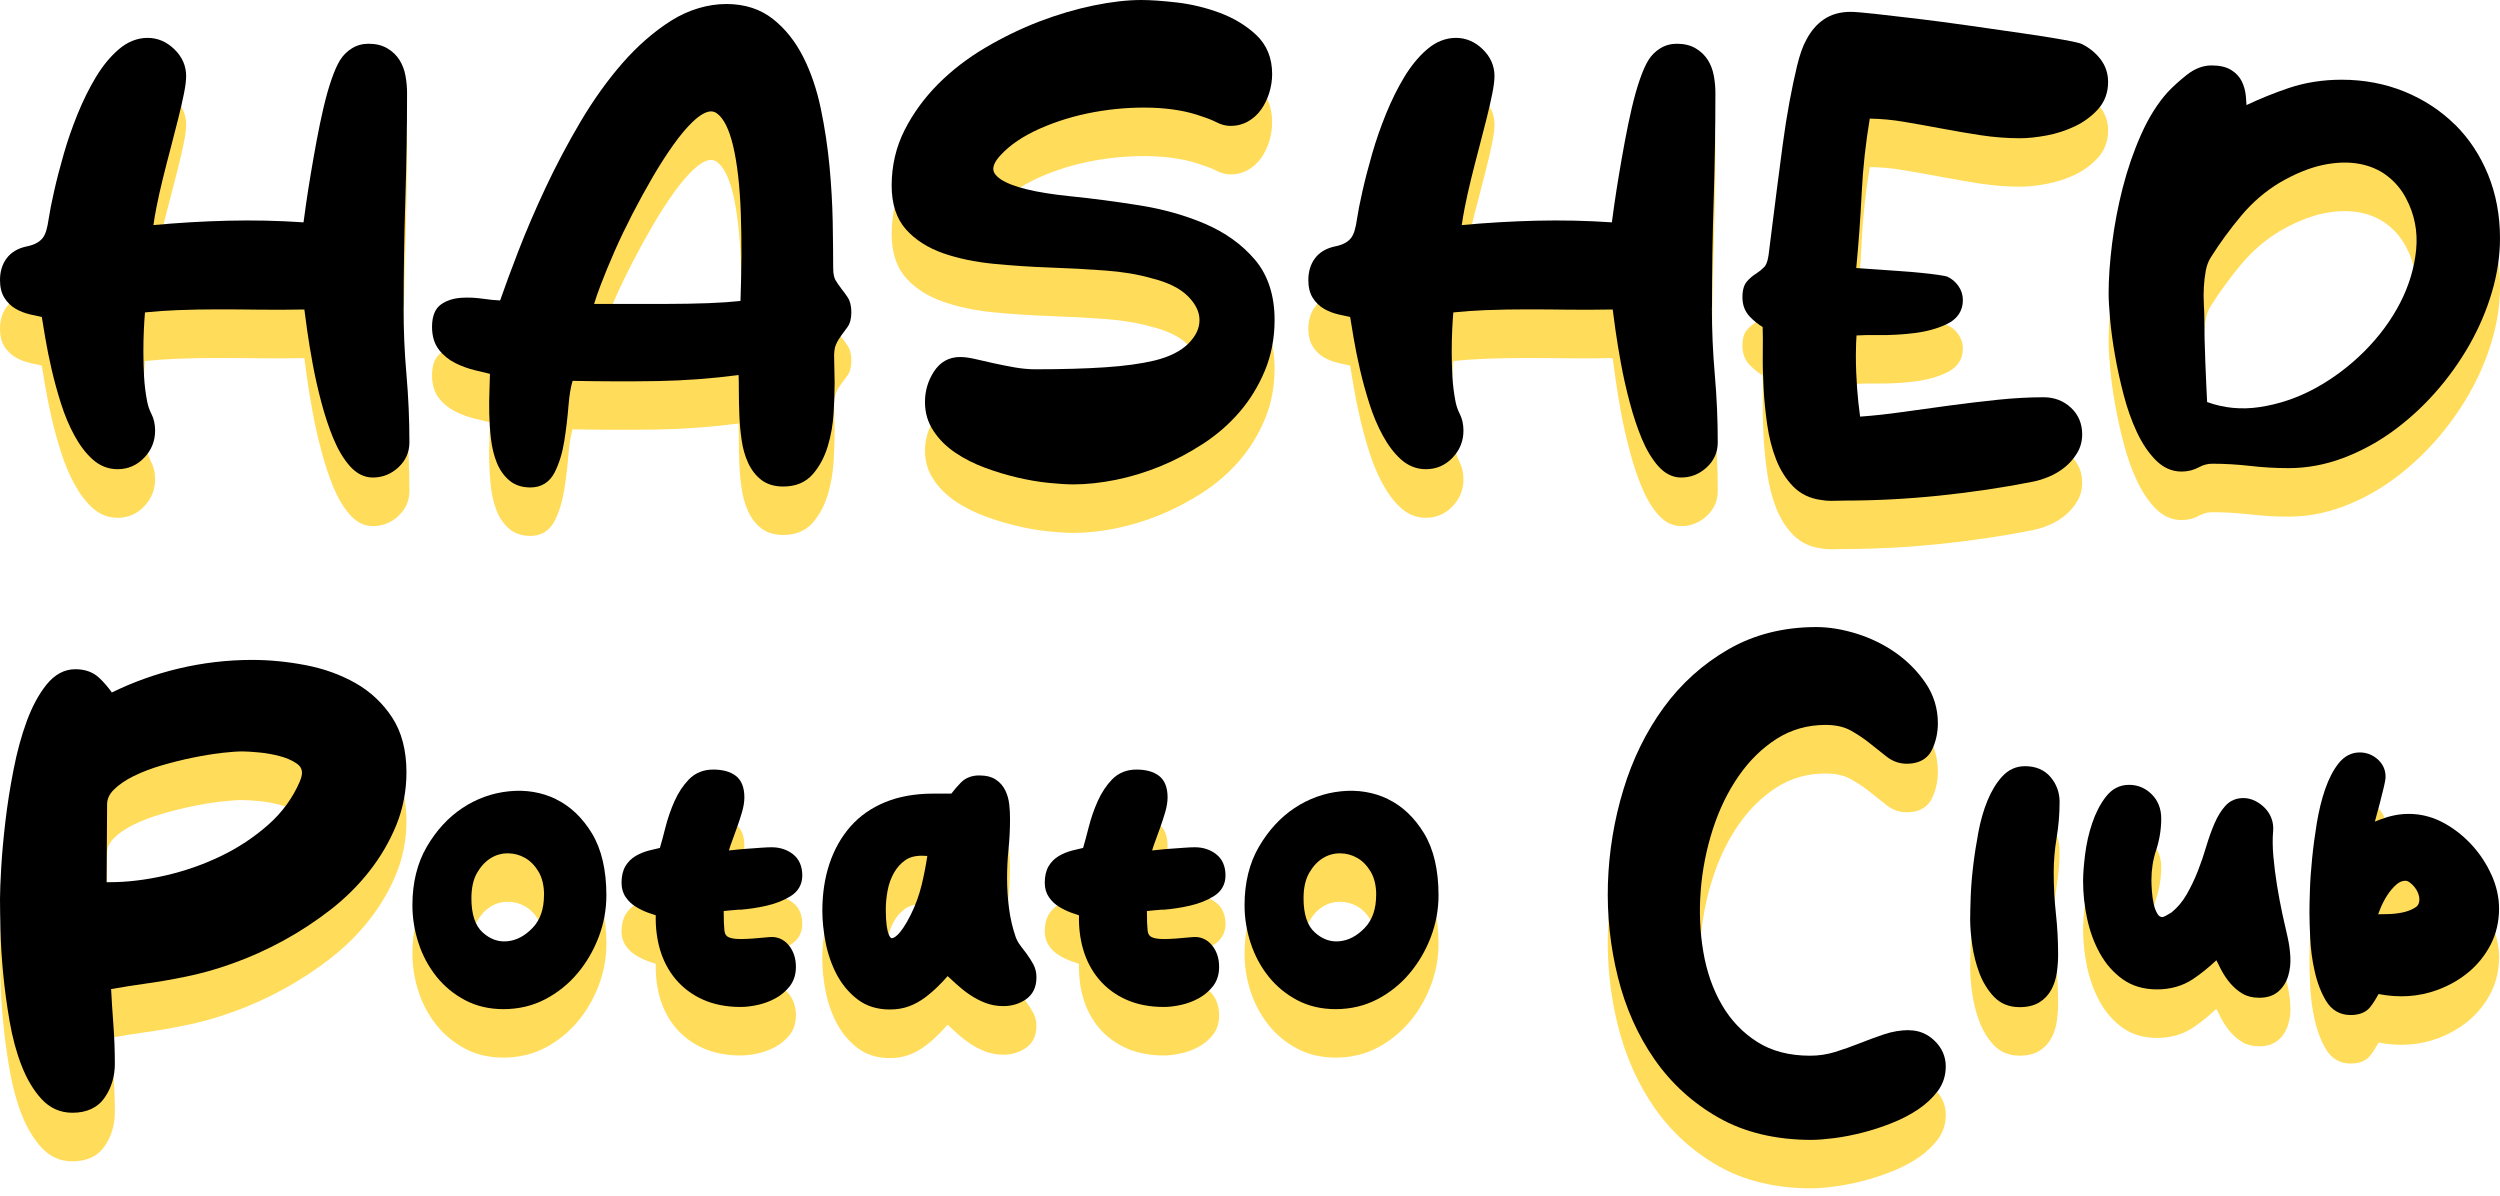 <svg width="280" height="134" viewBox="0 0 280 134" fill="none" xmlns="http://www.w3.org/2000/svg">
<path d="M45.207 39.886C45.207 35.901 45.27 31.864 45.396 27.9C45.523 23.899 45.591 19.856 45.591 15.882C45.591 15.229 45.533 14.576 45.417 13.945C45.296 13.276 45.065 12.676 44.739 12.16C44.403 11.634 43.946 11.197 43.383 10.865C42.81 10.523 42.1 10.349 41.275 10.349C40.592 10.349 39.961 10.523 39.404 10.871C38.857 11.207 38.416 11.655 38.079 12.197C37.764 12.713 37.448 13.418 37.122 14.366C36.807 15.271 36.507 16.34 36.229 17.53C35.955 18.709 35.693 19.956 35.456 21.241C35.219 22.509 34.999 23.773 34.794 24.994C34.589 26.231 34.41 27.363 34.268 28.363C34.158 29.142 34.068 29.805 33.995 30.353C31.188 30.158 28.333 30.1 25.511 30.169C22.74 30.237 19.944 30.4 17.184 30.658C17.263 30.084 17.373 29.426 17.515 28.705C17.715 27.689 17.951 26.615 18.225 25.51C18.498 24.394 18.793 23.252 19.103 22.078C19.413 20.899 19.697 19.798 19.954 18.767C20.212 17.745 20.422 16.814 20.59 15.992C20.764 15.145 20.848 14.482 20.848 13.961C20.848 12.829 20.406 11.818 19.534 10.971C18.666 10.123 17.657 9.691 16.527 9.691C15.397 9.691 14.287 10.123 13.299 10.976C12.358 11.781 11.502 12.823 10.745 14.076C10.003 15.303 9.315 16.687 8.7 18.198C8.09 19.704 7.564 21.209 7.144 22.683C6.723 24.152 6.355 25.552 6.066 26.842C5.772 28.131 5.567 29.184 5.451 29.969C5.383 30.458 5.293 30.89 5.188 31.248C5.099 31.569 4.968 31.848 4.805 32.069C4.647 32.285 4.421 32.48 4.137 32.643C3.843 32.816 3.443 32.953 2.944 33.053C1.976 33.264 1.235 33.711 0.736 34.385C0.247 35.043 0 35.864 0 36.817C0 37.612 0.163 38.281 0.494 38.802C0.815 39.312 1.235 39.728 1.745 40.023C2.229 40.307 2.776 40.518 3.375 40.66C3.811 40.76 4.247 40.86 4.684 40.949L5.062 43.234C5.246 44.339 5.488 45.545 5.782 46.819C6.077 48.098 6.434 49.388 6.839 50.662C7.249 51.956 7.754 53.151 8.337 54.22C8.931 55.315 9.614 56.215 10.371 56.894C11.181 57.621 12.122 57.994 13.168 57.994C14.34 57.994 15.344 57.557 16.159 56.7C16.968 55.852 17.373 54.831 17.373 53.667C17.373 52.962 17.231 52.336 16.958 51.799C16.742 51.388 16.585 50.925 16.485 50.43C16.306 49.509 16.19 48.582 16.138 47.661C16.085 46.75 16.059 45.808 16.059 44.855C16.059 44.008 16.075 43.181 16.112 42.402C16.138 41.755 16.185 41.097 16.238 40.434C17.442 40.312 18.64 40.228 19.812 40.181C22.903 40.054 26.078 40.097 29.19 40.128C30.804 40.144 32.455 40.139 34.089 40.107C34.163 40.686 34.263 41.434 34.389 42.344C34.557 43.529 34.767 44.834 35.025 46.219C35.282 47.614 35.608 49.067 35.998 50.525C36.386 51.993 36.839 53.352 37.338 54.557C37.853 55.799 38.468 56.831 39.162 57.621C39.924 58.489 40.797 58.926 41.754 58.926C42.842 58.926 43.798 58.547 44.613 57.794C45.438 57.031 45.854 56.089 45.854 54.983C45.854 52.457 45.743 49.904 45.523 47.393C45.307 44.924 45.197 42.402 45.197 39.897L45.207 39.886Z" fill="#FFDC5A"/>
<path d="M94.215 37.733C93.994 37.459 93.779 37.149 93.574 36.801C93.458 36.607 93.316 36.212 93.316 35.422C93.316 34.011 93.295 32.285 93.264 30.29C93.227 28.305 93.106 26.205 92.906 24.057C92.701 21.899 92.375 19.73 91.934 17.609C91.487 15.461 90.825 13.513 89.962 11.808C89.085 10.076 87.949 8.644 86.577 7.559C85.168 6.444 83.413 5.875 81.357 5.875C79.302 5.875 77.131 6.507 75.165 7.744C73.246 8.96 71.412 10.555 69.714 12.497C68.032 14.424 66.45 16.635 65.009 19.072C63.585 21.488 62.27 23.968 61.109 26.442C59.952 28.905 58.922 31.306 58.044 33.58C57.224 35.701 56.546 37.544 56.015 39.075C55.468 39.054 54.853 38.996 54.186 38.896C53.287 38.765 52.43 38.723 51.626 38.781C50.764 38.844 50.023 39.086 49.413 39.507C48.735 39.976 48.388 40.828 48.388 42.034C48.388 43.066 48.645 43.924 49.155 44.587C49.639 45.213 50.254 45.719 50.984 46.087C51.678 46.435 52.43 46.708 53.213 46.898C53.807 47.045 54.359 47.177 54.874 47.298C54.869 47.803 54.853 48.388 54.822 49.061C54.785 49.914 54.775 50.825 54.795 51.767C54.817 52.715 54.88 53.667 54.99 54.599C55.106 55.562 55.321 56.436 55.626 57.21C55.947 58.021 56.415 58.689 57.009 59.205C57.634 59.747 58.444 60.021 59.416 60.021C60.636 60.021 61.577 59.426 62.139 58.3C62.638 57.305 62.996 56.12 63.206 54.789C63.411 53.494 63.569 52.146 63.679 50.783C63.769 49.677 63.921 48.772 64.131 48.082C67.422 48.151 70.639 48.156 73.693 48.103C76.679 48.051 79.717 47.824 82.724 47.429C82.745 47.951 82.75 48.535 82.75 49.172C82.75 50.072 82.771 50.998 82.808 51.92C82.845 52.857 82.929 53.788 83.061 54.699C83.192 55.641 83.439 56.505 83.791 57.268C84.154 58.058 84.653 58.7 85.268 59.174C85.91 59.668 86.74 59.916 87.734 59.916C89.132 59.916 90.246 59.447 91.045 58.521C91.787 57.663 92.349 56.605 92.717 55.383C93.074 54.194 93.295 52.93 93.369 51.63C93.442 50.356 93.479 49.224 93.479 48.256L93.427 45.656C93.395 44.934 93.463 44.387 93.626 44.024C93.805 43.624 94.01 43.281 94.226 42.997C94.467 42.681 94.704 42.36 94.925 42.044C95.214 41.639 95.35 41.097 95.35 40.391C95.35 39.686 95.209 39.139 94.935 38.723C94.714 38.386 94.473 38.059 94.215 37.749V37.733ZM82.934 39.139C81.857 39.254 80.642 39.339 79.328 39.386C77.82 39.439 76.253 39.47 74.671 39.47H66.539C66.718 38.875 66.965 38.165 67.275 37.349C67.716 36.196 68.237 34.927 68.831 33.575C69.43 32.211 70.113 30.795 70.849 29.363C71.585 27.942 72.347 26.552 73.12 25.231C73.877 23.931 74.655 22.725 75.428 21.636C76.19 20.567 76.921 19.704 77.588 19.067C79.307 17.435 80.038 17.951 80.28 18.125C81.047 18.672 81.662 19.893 82.104 21.751C82.572 23.71 82.861 26.263 82.971 29.332C83.076 32.295 83.061 35.591 82.934 39.139Z" fill="#FFDC5A"/>
<path d="M134.98 30.506C132.767 29.559 130.296 28.859 127.626 28.432C124.981 28.011 122.364 27.664 119.846 27.411C115.993 27.016 113.38 26.379 112.082 25.516C111.577 25.179 111.298 24.821 111.256 24.453C111.204 24.005 111.467 23.463 112.045 22.837C113.091 21.684 114.568 20.684 116.434 19.852C118.327 19.01 120.387 18.383 122.553 17.988C124.724 17.594 126.905 17.43 129.04 17.499C131.158 17.573 133.014 17.894 134.591 18.467C135.253 18.678 135.805 18.899 136.236 19.12C136.767 19.399 137.303 19.536 137.829 19.536C138.544 19.536 139.206 19.362 139.795 19.025C140.373 18.694 140.862 18.246 141.256 17.688C141.634 17.151 141.934 16.53 142.155 15.835C142.37 15.14 142.481 14.43 142.481 13.725C142.481 11.929 141.876 10.456 140.694 9.345C139.569 8.292 138.197 7.46 136.614 6.871C135.058 6.292 133.445 5.902 131.815 5.713C130.207 5.528 128.861 5.434 127.825 5.434C126.259 5.434 124.456 5.639 122.469 6.049C120.487 6.46 118.453 7.06 116.424 7.834C114.389 8.613 112.355 9.597 110.379 10.761C108.392 11.935 106.604 13.303 105.08 14.835C103.545 16.372 102.283 18.104 101.327 19.978C100.359 21.878 99.865 23.979 99.865 26.221C99.865 28.29 100.412 29.948 101.484 31.143C102.53 32.307 103.923 33.196 105.632 33.796C107.293 34.375 109.196 34.776 111.283 34.981C113.338 35.181 115.462 35.323 117.585 35.397C119.693 35.47 121.764 35.581 123.751 35.728C125.707 35.87 127.452 36.16 128.95 36.592H128.971C130.806 37.05 132.183 37.734 133.066 38.629C133.928 39.508 134.344 40.376 134.344 41.287C134.344 42.198 133.944 43.051 133.119 43.893C132.278 44.751 130.99 45.398 129.302 45.814C127.799 46.172 125.933 46.43 123.751 46.572C121.559 46.72 118.931 46.793 115.951 46.793C115.215 46.793 114.442 46.72 113.648 46.583C112.839 46.441 112.05 46.283 111.304 46.12C110.557 45.956 109.869 45.798 109.248 45.651C108.575 45.493 108.013 45.419 107.535 45.419C106.289 45.419 105.295 45.972 104.591 47.062C103.934 48.083 103.597 49.225 103.597 50.457C103.597 51.689 103.923 52.758 104.565 53.721C105.185 54.658 106.01 55.474 107.02 56.153C108.003 56.816 109.122 57.379 110.347 57.832C111.551 58.279 112.776 58.643 113.985 58.927C115.188 59.206 116.361 59.406 117.459 59.517C118.553 59.627 119.488 59.685 120.235 59.685C121.691 59.685 123.278 59.517 124.955 59.18C126.627 58.843 128.309 58.332 129.944 57.664C131.579 56.995 133.192 56.142 134.733 55.142C136.288 54.131 137.666 52.931 138.833 51.573C140 50.215 140.956 48.657 141.666 46.946C142.386 45.219 142.754 43.309 142.754 41.266C142.754 38.508 142.008 36.234 140.541 34.507C139.101 32.817 137.229 31.475 134.985 30.512L134.98 30.506Z" fill="#FFDC5A"/>
<path d="M191.741 39.886C191.741 35.901 191.804 31.864 191.93 27.9C192.057 23.899 192.125 19.856 192.125 15.882C192.125 15.229 192.067 14.576 191.952 13.945C191.831 13.276 191.599 12.676 191.273 12.16C190.937 11.634 190.48 11.197 189.917 10.865C189.344 10.523 188.635 10.349 187.809 10.349C187.126 10.349 186.495 10.523 185.938 10.871C185.391 11.207 184.95 11.655 184.613 12.197C184.298 12.713 183.982 13.418 183.657 14.366C183.341 15.271 183.042 16.34 182.763 17.53C182.49 18.709 182.227 19.956 181.99 21.241C181.754 22.509 181.533 23.773 181.328 24.994C181.123 26.231 180.944 27.363 180.802 28.363C180.692 29.142 180.602 29.805 180.529 30.353C177.722 30.158 174.867 30.1 172.045 30.169C169.274 30.237 166.478 30.4 163.718 30.658C163.797 30.084 163.907 29.426 164.049 28.705C164.249 27.689 164.486 26.615 164.759 25.51C165.032 24.394 165.327 23.252 165.637 22.078C165.947 20.899 166.231 19.798 166.488 18.767C166.746 17.745 166.956 16.814 167.124 15.992C167.298 15.145 167.382 14.482 167.382 13.961C167.382 12.829 166.94 11.818 166.068 10.971C165.201 10.123 164.191 9.691 163.061 9.691C161.931 9.691 160.822 10.123 159.833 10.976C158.893 11.781 158.036 12.823 157.279 14.076C156.538 15.303 155.849 16.687 155.234 18.198C154.624 19.704 154.098 21.209 153.678 22.683C153.257 24.152 152.889 25.552 152.6 26.842C152.306 28.131 152.101 29.184 151.985 29.969C151.917 30.458 151.828 30.89 151.722 31.248C151.633 31.569 151.502 31.848 151.339 32.069C151.181 32.285 150.955 32.48 150.671 32.643C150.377 32.816 149.977 32.953 149.478 33.053C148.511 33.264 147.769 33.711 147.27 34.385C146.781 35.043 146.534 35.864 146.534 36.817C146.534 37.612 146.697 38.281 147.028 38.802C147.349 39.312 147.769 39.728 148.279 40.023C148.763 40.307 149.31 40.518 149.909 40.66C150.345 40.76 150.782 40.86 151.218 40.949L151.596 43.234C151.78 44.339 152.022 45.545 152.316 46.819C152.611 48.098 152.968 49.388 153.373 50.662C153.783 51.956 154.288 53.151 154.871 54.22C155.465 55.315 156.149 56.215 156.906 56.894C157.715 57.621 158.656 57.994 159.702 57.994C160.874 57.994 161.878 57.557 162.693 56.7C163.503 55.852 163.907 54.831 163.907 53.667C163.907 52.962 163.765 52.336 163.492 51.799C163.277 51.388 163.119 50.925 163.019 50.43C162.84 49.509 162.725 48.582 162.672 47.661C162.619 46.75 162.593 45.808 162.593 44.855C162.593 44.008 162.609 43.181 162.646 42.402C162.672 41.755 162.719 41.097 162.772 40.434C163.976 40.312 165.174 40.228 166.346 40.181C169.437 40.054 172.612 40.097 175.724 40.128C177.338 40.144 178.989 40.139 180.623 40.107C180.697 40.686 180.797 41.434 180.923 42.344C181.091 43.529 181.302 44.834 181.559 46.219C181.817 47.614 182.143 49.067 182.532 50.525C182.921 51.993 183.373 53.352 183.872 54.557C184.387 55.799 185.002 56.831 185.696 57.621C186.458 58.489 187.331 58.926 188.288 58.926C189.376 58.926 190.332 58.547 191.147 57.794C191.973 57.031 192.388 56.089 192.388 54.983C192.388 52.457 192.277 49.904 192.057 47.393C191.841 44.924 191.731 42.402 191.731 39.897L191.741 39.886Z" fill="#FFDC5A"/>
<path d="M233.242 10.395C233.047 10.295 232.611 10.153 230.897 9.853C229.657 9.632 228.122 9.39 226.345 9.132C224.568 8.874 222.65 8.6 220.6 8.305C218.534 8.011 216.573 7.753 214.76 7.532C212.925 7.311 211.327 7.126 209.971 6.979C208.578 6.826 207.695 6.758 207.274 6.758C206.107 6.758 205.103 7.037 204.288 7.59C203.484 8.132 202.817 8.911 202.307 9.89C201.912 10.601 201.571 11.559 201.266 12.827C200.977 14.027 200.688 15.396 200.409 16.902C200.136 18.391 199.883 19.981 199.663 21.634C199.442 23.287 199.231 24.892 199.032 26.456C198.827 28.019 198.648 29.467 198.48 30.809C198.317 32.146 198.175 33.241 198.07 34.073C197.954 34.842 197.744 35.189 197.586 35.347C197.308 35.626 197.003 35.873 196.687 36.073C196.298 36.321 195.951 36.61 195.667 36.942C195.321 37.337 195.152 37.921 195.152 38.721C195.152 39.595 195.431 40.327 195.988 40.901C196.409 41.343 196.892 41.727 197.418 42.053C197.444 42.838 197.449 43.785 197.434 44.875C197.413 46.128 197.444 47.465 197.518 48.849C197.591 50.234 197.733 51.639 197.933 53.029C198.138 54.44 198.475 55.74 198.927 56.888C199.389 58.067 200.031 59.083 200.824 59.898C201.655 60.751 202.732 61.267 203.994 61.425C204.346 61.488 204.714 61.52 205.093 61.52C205.187 61.52 205.282 61.52 205.371 61.515C205.802 61.499 206.239 61.488 206.67 61.488C210.076 61.488 213.619 61.304 217.199 60.935C220.773 60.567 224.274 60.046 227.607 59.388C228.227 59.272 228.863 59.077 229.504 58.804C230.151 58.53 230.75 58.172 231.281 57.735C231.817 57.298 232.275 56.766 232.637 56.166C233.016 55.535 233.205 54.834 233.205 54.076C233.205 52.866 232.779 51.855 231.933 51.076C231.102 50.307 230.077 49.918 228.884 49.918C227.265 49.918 225.541 50.013 223.769 50.197C222.003 50.381 220.2 50.597 218.423 50.834C216.626 51.076 214.828 51.323 213.03 51.576C211.432 51.808 209.855 51.976 208.331 52.087C208.184 51.013 208.068 49.939 207.994 48.891C207.905 47.691 207.858 46.454 207.858 45.212C207.858 44.743 207.868 44.291 207.884 43.854C207.894 43.569 207.91 43.285 207.931 42.996C208.546 42.953 209.377 42.938 210.402 42.953C211.742 42.969 213.093 42.896 214.434 42.727C215.806 42.553 217.025 42.217 218.061 41.716C219.228 41.153 219.843 40.227 219.843 39.042C219.843 38.458 219.669 37.916 219.333 37.442C219.007 36.984 218.592 36.637 218.108 36.416L218.056 36.395C217.956 36.363 217.756 36.31 217.062 36.21C216.563 36.136 215.963 36.063 215.222 35.989C214.486 35.915 213.714 35.847 212.92 35.794C212.116 35.742 211.348 35.684 210.612 35.631C209.876 35.573 209.214 35.531 208.625 35.494C208.347 35.478 208.105 35.458 207.9 35.442C208.168 32.652 208.373 29.825 208.509 27.04C208.646 24.266 208.951 21.466 209.414 18.707C210.665 18.728 211.926 18.844 213.172 19.055C214.607 19.297 216.053 19.555 217.477 19.823C218.928 20.097 220.395 20.35 221.84 20.571C223.307 20.792 224.784 20.908 226.235 20.908C227.107 20.908 228.111 20.802 229.215 20.597C230.335 20.387 231.407 20.039 232.401 19.565C233.41 19.081 234.277 18.433 234.982 17.654C235.728 16.823 236.107 15.796 236.107 14.607C236.107 13.649 235.823 12.79 235.255 12.053C234.714 11.353 234.03 10.79 233.231 10.39L233.242 10.395Z" fill="#FFDC5A"/>
<path d="M274.943 19.384C273.361 17.82 271.463 16.578 269.303 15.694C267.137 14.809 264.772 14.362 262.259 14.362C260.156 14.362 258.159 14.678 256.319 15.299C254.753 15.825 253.17 16.468 251.609 17.199C251.593 16.878 251.572 16.557 251.541 16.241C251.483 15.61 251.325 15.041 251.078 14.541C250.815 14.015 250.405 13.578 249.859 13.251C249.312 12.925 248.602 12.762 247.693 12.762C246.731 12.762 245.79 13.125 244.891 13.841C244.071 14.494 243.367 15.13 242.794 15.741C241.663 16.989 240.659 18.584 239.813 20.479C238.977 22.358 238.283 24.369 237.747 26.453C237.211 28.543 236.812 30.649 236.554 32.712C236.296 34.781 236.165 36.655 236.165 38.282C236.165 38.998 236.223 39.987 236.333 41.219C236.444 42.462 236.633 43.83 236.89 45.283C237.148 46.746 237.474 48.231 237.863 49.705C238.252 51.2 238.746 52.579 239.324 53.816C239.913 55.074 240.612 56.122 241.406 56.932C242.257 57.806 243.24 58.248 244.339 58.248C245.049 58.248 245.716 58.08 246.326 57.743C246.783 57.49 247.267 57.369 247.803 57.369C249.17 57.369 250.573 57.454 251.977 57.611C253.417 57.78 254.884 57.864 256.324 57.864C258.359 57.864 260.388 57.49 262.364 56.759C264.325 56.027 266.196 55.027 267.931 53.774C269.655 52.526 271.279 51.058 272.746 49.4C274.207 47.752 275.495 45.952 276.578 44.051C277.656 42.151 278.507 40.156 279.101 38.129C279.701 36.087 280 34.065 280 32.118C280 29.565 279.553 27.175 278.67 25.006C277.787 22.837 276.536 20.947 274.954 19.379L274.943 19.384ZM270.612 33.365C270.417 35.397 269.818 37.408 268.825 39.34C267.826 41.282 266.48 43.109 264.824 44.773C263.163 46.436 261.308 47.831 259.31 48.92C257.323 50.005 255.215 50.716 253.049 51.037C251.031 51.337 249.065 51.147 247.199 50.468C247.167 49.952 247.141 49.352 247.109 48.668C247.073 47.826 247.036 46.952 246.999 46.052C246.962 45.157 246.936 44.288 246.915 43.446C246.894 42.609 246.889 41.893 246.889 41.309C246.889 40.724 246.868 40.14 246.831 39.487C246.794 38.866 246.794 38.229 246.831 37.592C246.868 36.95 246.941 36.334 247.046 35.755C247.146 35.218 247.325 34.734 247.577 34.318C248.623 32.655 249.79 31.054 251.052 29.559C252.292 28.085 253.727 26.854 255.315 25.901C257.018 24.906 258.642 24.243 260.135 23.922C261.618 23.606 262.99 23.564 264.22 23.785C265.434 24.006 266.496 24.464 267.374 25.143C268.262 25.827 268.972 26.675 269.487 27.669C270.423 29.438 270.801 31.349 270.612 33.349V33.365Z" fill="#FFDC5A"/>
<path d="M45.207 34.447C45.207 30.462 45.27 26.425 45.396 22.461C45.523 18.46 45.591 14.418 45.591 10.438C45.591 9.785 45.533 9.133 45.417 8.501C45.296 7.832 45.065 7.232 44.739 6.711C44.403 6.185 43.946 5.748 43.383 5.416C42.81 5.074 42.1 4.9 41.275 4.9C40.592 4.9 39.961 5.074 39.404 5.421C38.857 5.758 38.416 6.206 38.079 6.748C37.764 7.264 37.448 7.969 37.122 8.917C36.807 9.822 36.507 10.891 36.229 12.08C35.955 13.259 35.693 14.507 35.456 15.791C35.219 17.06 34.999 18.323 34.794 19.545C34.589 20.782 34.41 21.914 34.268 22.914C34.158 23.693 34.068 24.356 33.995 24.904C31.188 24.709 28.333 24.651 25.511 24.719C22.74 24.788 19.944 24.951 17.184 25.209C17.263 24.635 17.373 23.977 17.515 23.256C17.715 22.24 17.951 21.166 18.225 20.061C18.498 18.945 18.793 17.802 19.103 16.628C19.413 15.449 19.697 14.349 19.954 13.317C20.212 12.296 20.422 11.364 20.59 10.543C20.764 9.696 20.848 9.027 20.848 8.511C20.848 7.38 20.406 6.369 19.534 5.521C18.666 4.674 17.657 4.242 16.527 4.242C15.397 4.242 14.287 4.674 13.299 5.527C12.358 6.332 11.502 7.374 10.745 8.627C10.003 9.854 9.315 11.238 8.7 12.749C8.09 14.254 7.564 15.76 7.144 17.234C6.723 18.703 6.355 20.103 6.066 21.392C5.772 22.682 5.567 23.735 5.451 24.519C5.383 25.009 5.293 25.441 5.188 25.799C5.099 26.12 4.968 26.399 4.805 26.625C4.647 26.841 4.421 27.036 4.137 27.199C3.843 27.372 3.443 27.509 2.944 27.609C1.976 27.82 1.235 28.267 0.736 28.941C0.247 29.599 0 30.42 0 31.373C0 32.168 0.163 32.837 0.494 33.358C0.815 33.868 1.235 34.284 1.745 34.579C2.229 34.863 2.776 35.074 3.375 35.216C3.811 35.316 4.247 35.416 4.684 35.505L5.062 37.79C5.246 38.895 5.488 40.101 5.782 41.375C6.077 42.654 6.434 43.944 6.839 45.218C7.249 46.513 7.754 47.708 8.337 48.776C8.931 49.871 9.614 50.771 10.371 51.45C11.181 52.177 12.122 52.55 13.168 52.55C14.34 52.55 15.344 52.114 16.159 51.255C16.968 50.408 17.373 49.387 17.373 48.223C17.373 47.518 17.231 46.892 16.958 46.355C16.742 45.944 16.585 45.481 16.485 44.986C16.306 44.065 16.19 43.133 16.138 42.217C16.085 41.306 16.059 40.364 16.059 39.411C16.059 38.564 16.075 37.737 16.112 36.958C16.138 36.311 16.185 35.653 16.238 34.99C17.442 34.868 18.64 34.784 19.812 34.737C22.903 34.611 26.078 34.647 29.19 34.684C30.804 34.7 32.455 34.695 34.089 34.663C34.163 35.242 34.263 35.99 34.389 36.9C34.557 38.085 34.767 39.39 35.025 40.775C35.282 42.17 35.608 43.623 35.998 45.081C36.386 46.549 36.839 47.908 37.338 49.113C37.853 50.355 38.468 51.387 39.162 52.177C39.924 53.045 40.797 53.482 41.754 53.482C42.842 53.482 43.798 53.103 44.613 52.35C45.438 51.587 45.854 50.645 45.854 49.539C45.854 47.013 45.743 44.46 45.523 41.949C45.307 39.48 45.197 36.958 45.197 34.453L45.207 34.447Z" fill="black"/>
<path d="M94.215 32.302C93.994 32.028 93.779 31.718 93.574 31.37C93.458 31.175 93.316 30.781 93.316 29.991C93.316 28.58 93.295 26.854 93.264 24.859C93.227 22.874 93.106 20.774 92.906 18.626C92.701 16.468 92.375 14.299 91.934 12.183C91.487 10.035 90.825 8.087 89.962 6.382C89.085 4.65 87.949 3.218 86.577 2.134C85.168 1.018 83.413 0.449 81.357 0.449C79.302 0.449 77.131 1.081 75.165 2.318C73.246 3.534 71.412 5.129 69.714 7.071C68.032 8.998 66.45 11.209 65.009 13.646C63.585 16.062 62.27 18.542 61.109 21.016C59.952 23.48 58.922 25.88 58.044 28.154C57.224 30.275 56.546 32.118 56.015 33.65C55.468 33.629 54.853 33.571 54.186 33.471C53.287 33.339 52.43 33.297 51.626 33.355C50.764 33.418 50.023 33.66 49.413 34.081C48.735 34.55 48.388 35.403 48.388 36.608C48.388 37.64 48.645 38.498 49.155 39.161C49.639 39.788 50.254 40.293 50.984 40.661C51.678 41.009 52.43 41.282 53.213 41.472C53.807 41.619 54.359 41.751 54.874 41.872C54.869 42.377 54.853 42.962 54.822 43.636C54.785 44.488 54.775 45.399 54.795 46.341C54.817 47.289 54.88 48.242 54.99 49.173C55.106 50.137 55.321 51.011 55.626 51.784C55.947 52.595 56.415 53.264 57.009 53.779C57.634 54.322 58.444 54.595 59.416 54.595C60.636 54.595 61.577 54.001 62.139 52.874C62.638 51.879 62.996 50.695 63.206 49.363C63.411 48.068 63.569 46.72 63.679 45.357C63.769 44.252 63.921 43.346 64.131 42.656C67.422 42.72 70.639 42.73 73.693 42.678C76.679 42.625 79.717 42.398 82.724 42.004C82.745 42.525 82.75 43.109 82.75 43.746C82.75 44.646 82.771 45.573 82.808 46.494C82.845 47.431 82.929 48.363 83.061 49.273C83.192 50.216 83.439 51.079 83.791 51.842C84.154 52.632 84.653 53.274 85.268 53.748C85.91 54.243 86.74 54.49 87.734 54.49C89.132 54.49 90.246 54.022 91.045 53.095C91.787 52.237 92.349 51.179 92.717 49.958C93.074 48.768 93.295 47.505 93.369 46.204C93.442 44.931 93.479 43.799 93.479 42.83L93.427 40.23C93.395 39.508 93.463 38.961 93.626 38.598C93.805 38.198 94.01 37.856 94.226 37.571C94.467 37.255 94.704 36.934 94.925 36.619C95.214 36.213 95.35 35.671 95.35 34.966C95.35 34.26 95.209 33.713 94.935 33.297C94.714 32.96 94.473 32.634 94.22 32.323L94.215 32.302ZM80.28 12.688C81.047 13.236 81.662 14.457 82.104 16.32C82.572 18.279 82.861 20.832 82.971 23.901C83.076 26.864 83.061 30.16 82.934 33.708C81.857 33.823 80.642 33.908 79.328 33.955C77.82 34.008 76.253 34.039 74.671 34.039H66.539C66.718 33.444 66.965 32.734 67.275 31.918C67.716 30.765 68.237 29.496 68.831 28.143C69.43 26.78 70.113 25.364 70.849 23.932C71.585 22.511 72.347 21.121 73.12 19.8C73.877 18.5 74.655 17.294 75.428 16.204C76.19 15.136 76.921 14.273 77.588 13.636C79.307 12.004 80.038 12.52 80.28 12.693V12.688Z" fill="black"/>
<path d="M134.98 25.073C132.767 24.125 130.296 23.425 127.626 22.999C124.981 22.578 122.364 22.23 119.846 21.977C115.993 21.583 113.38 20.946 112.082 20.082C111.577 19.745 111.298 19.387 111.256 19.019C111.204 18.572 111.467 18.029 112.045 17.403C113.091 16.25 114.568 15.25 116.434 14.418C118.327 13.576 120.387 12.95 122.553 12.555C124.724 12.16 126.905 11.997 129.04 12.065C131.158 12.139 133.014 12.46 134.591 13.034C135.253 13.244 135.805 13.466 136.236 13.687C136.767 13.966 137.303 14.102 137.829 14.102C138.544 14.102 139.206 13.929 139.795 13.592C140.373 13.26 140.862 12.813 141.256 12.255C141.634 11.718 141.934 11.097 142.155 10.402C142.37 9.707 142.481 8.996 142.481 8.291C142.481 6.496 141.876 5.022 140.694 3.911C139.569 2.858 138.197 2.027 136.614 1.437C135.058 0.858 133.445 0.469 131.815 0.279C130.207 0.095 128.861 0 127.825 0C126.259 0 124.456 0.205 122.469 0.616C120.487 1.026 118.453 1.627 116.424 2.4C114.389 3.179 112.355 4.164 110.379 5.327C108.392 6.501 106.604 7.87 105.08 9.402C103.545 10.939 102.283 12.671 101.327 14.545C100.359 16.445 99.865 18.545 99.865 20.788C99.865 22.857 100.412 24.515 101.484 25.71C102.53 26.873 103.923 27.763 105.632 28.363C107.293 28.942 109.196 29.342 111.283 29.547C113.338 29.747 115.462 29.889 117.585 29.963C119.693 30.037 121.764 30.147 123.751 30.295C125.707 30.437 127.452 30.726 128.971 31.163C130.806 31.616 132.183 32.3 133.066 33.195C133.928 34.074 134.344 34.943 134.344 35.853C134.344 36.764 133.944 37.617 133.119 38.459C132.278 39.317 130.99 39.965 129.302 40.381C127.799 40.739 125.933 40.996 123.751 41.139C121.559 41.286 118.931 41.36 115.951 41.36C115.215 41.36 114.442 41.286 113.648 41.149C112.839 41.007 112.05 40.849 111.304 40.686C110.557 40.523 109.869 40.365 109.248 40.217C108.575 40.059 108.013 39.986 107.535 39.986C106.289 39.986 105.295 40.538 104.591 41.628C103.934 42.649 103.597 43.792 103.597 45.023C103.597 46.255 103.923 47.324 104.565 48.287C105.185 49.224 106.01 50.04 107.02 50.719C108.003 51.383 109.122 51.946 110.347 52.398C111.551 52.846 112.776 53.209 113.985 53.493C115.188 53.772 116.361 53.972 117.459 54.083C118.553 54.194 119.488 54.251 120.235 54.251C121.691 54.251 123.278 54.083 124.955 53.746C126.627 53.409 128.309 52.898 129.944 52.23C131.579 51.562 133.192 50.709 134.733 49.709C136.288 48.698 137.666 47.498 138.833 46.139C140 44.781 140.956 43.223 141.666 41.512C142.386 39.786 142.754 37.875 142.754 35.833C142.754 33.074 142.008 30.8 140.541 29.073C139.101 27.384 137.229 26.041 134.985 25.078L134.98 25.073Z" fill="black"/>
<path d="M191.741 34.447C191.741 30.462 191.804 26.425 191.93 22.461C192.057 18.46 192.125 14.418 192.125 10.438C192.125 9.785 192.067 9.133 191.952 8.501C191.831 7.832 191.599 7.232 191.273 6.711C190.937 6.185 190.48 5.748 189.917 5.416C189.344 5.074 188.635 4.9 187.809 4.9C187.126 4.9 186.495 5.074 185.938 5.421C185.391 5.758 184.95 6.206 184.613 6.748C184.298 7.264 183.982 7.969 183.657 8.917C183.341 9.822 183.042 10.891 182.763 12.08C182.49 13.259 182.227 14.507 181.99 15.791C181.754 17.06 181.533 18.323 181.328 19.545C181.123 20.782 180.944 21.914 180.802 22.914C180.692 23.693 180.602 24.356 180.529 24.904C177.722 24.709 174.867 24.651 172.045 24.719C169.274 24.788 166.478 24.951 163.718 25.209C163.797 24.635 163.907 23.977 164.049 23.256C164.249 22.24 164.486 21.166 164.759 20.061C165.032 18.945 165.327 17.802 165.637 16.628C165.947 15.449 166.231 14.349 166.488 13.317C166.746 12.296 166.956 11.364 167.124 10.543C167.298 9.696 167.382 9.027 167.382 8.511C167.382 7.38 166.94 6.369 166.068 5.521C165.201 4.674 164.191 4.242 163.061 4.242C161.931 4.242 160.822 4.674 159.833 5.527C158.893 6.332 158.036 7.374 157.279 8.627C156.538 9.854 155.849 11.238 155.234 12.749C154.624 14.254 154.098 15.76 153.678 17.234C153.257 18.703 152.889 20.103 152.6 21.392C152.306 22.682 152.101 23.735 151.985 24.519C151.917 25.009 151.828 25.441 151.722 25.799C151.633 26.12 151.502 26.399 151.339 26.625C151.181 26.841 150.955 27.036 150.671 27.199C150.377 27.372 149.977 27.509 149.478 27.609C148.511 27.82 147.769 28.267 147.27 28.941C146.781 29.599 146.534 30.42 146.534 31.373C146.534 32.168 146.697 32.837 147.028 33.358C147.349 33.868 147.769 34.284 148.279 34.579C148.763 34.863 149.31 35.074 149.909 35.216C150.345 35.316 150.782 35.416 151.218 35.505L151.596 37.79C151.78 38.895 152.022 40.101 152.316 41.375C152.611 42.654 152.968 43.944 153.373 45.218C153.783 46.513 154.288 47.708 154.871 48.776C155.465 49.871 156.149 50.771 156.906 51.45C157.715 52.177 158.656 52.55 159.702 52.55C160.874 52.55 161.878 52.114 162.693 51.255C163.503 50.408 163.907 49.387 163.907 48.223C163.907 47.518 163.765 46.892 163.492 46.355C163.277 45.944 163.119 45.481 163.019 44.986C162.84 44.065 162.725 43.133 162.672 42.217C162.619 41.306 162.593 40.364 162.593 39.411C162.593 38.564 162.609 37.737 162.646 36.958C162.672 36.311 162.719 35.653 162.772 34.99C163.976 34.868 165.174 34.784 166.346 34.737C169.437 34.611 172.612 34.647 175.724 34.684C177.338 34.7 178.989 34.695 180.623 34.663C180.697 35.242 180.797 35.99 180.923 36.9C181.091 38.085 181.302 39.39 181.559 40.775C181.817 42.17 182.143 43.623 182.532 45.081C182.921 46.549 183.373 47.908 183.872 49.113C184.387 50.355 185.002 51.387 185.696 52.177C186.458 53.045 187.331 53.482 188.288 53.482C189.376 53.482 190.332 53.103 191.147 52.35C191.973 51.587 192.388 50.645 192.388 49.539C192.388 47.013 192.277 44.46 192.057 41.949C191.841 39.48 191.731 36.958 191.731 34.453L191.741 34.447Z" fill="black"/>
<path d="M233.242 4.96C233.047 4.86 232.611 4.718 230.897 4.418C229.657 4.197 228.122 3.955 226.345 3.702C224.568 3.444 222.65 3.171 220.6 2.876C218.534 2.581 216.573 2.323 214.76 2.102C212.925 1.881 211.327 1.697 209.971 1.549C208.578 1.397 207.695 1.328 207.274 1.328C206.107 1.328 205.103 1.607 204.288 2.16C203.484 2.702 202.817 3.481 202.307 4.46C201.912 5.166 201.571 6.129 201.266 7.398C200.977 8.598 200.688 9.966 200.409 11.472C200.136 12.962 199.883 14.551 199.663 16.204C199.442 17.857 199.231 19.463 199.032 21.026C198.827 22.59 198.648 24.037 198.48 25.38C198.317 26.717 198.175 27.812 198.07 28.643C197.954 29.412 197.744 29.759 197.586 29.917C197.308 30.196 197.003 30.444 196.687 30.644C196.298 30.891 195.951 31.181 195.667 31.512C195.321 31.907 195.152 32.491 195.152 33.291C195.152 34.165 195.431 34.897 195.988 35.476C196.409 35.918 196.892 36.303 197.418 36.629C197.444 37.413 197.449 38.361 197.434 39.45C197.413 40.703 197.444 42.04 197.518 43.425C197.591 44.809 197.733 46.215 197.933 47.605C198.138 49.015 198.475 50.316 198.927 51.463C199.389 52.642 200.031 53.658 200.824 54.474C201.655 55.327 202.732 55.843 203.994 56.001C204.346 56.064 204.714 56.095 205.093 56.095C205.187 56.095 205.282 56.095 205.371 56.09C205.802 56.074 206.239 56.064 206.67 56.064C210.076 56.064 213.619 55.88 217.199 55.511C220.773 55.143 224.274 54.621 227.607 53.964C228.227 53.848 228.863 53.653 229.504 53.379C230.151 53.105 230.75 52.748 231.281 52.31C231.817 51.874 232.275 51.342 232.637 50.742C233.016 50.11 233.205 49.41 233.205 48.652C233.205 47.441 232.779 46.431 231.933 45.651C231.102 44.883 230.077 44.493 228.884 44.493C227.265 44.493 225.541 44.588 223.769 44.772C222.003 44.957 220.2 45.172 218.423 45.409C216.626 45.646 214.828 45.899 213.03 46.152C211.432 46.378 209.855 46.552 208.331 46.662C208.184 45.588 208.068 44.514 207.994 43.467C207.905 42.267 207.858 41.03 207.858 39.787C207.858 39.319 207.868 38.866 207.884 38.429C207.894 38.145 207.91 37.861 207.931 37.571C208.546 37.529 209.377 37.513 210.402 37.529C211.742 37.545 213.093 37.471 214.434 37.303C215.806 37.129 217.025 36.792 218.061 36.292C219.228 35.729 219.843 34.802 219.843 33.618C219.843 33.034 219.669 32.491 219.333 32.018C219.007 31.56 218.592 31.212 218.108 30.991L218.056 30.97C217.956 30.939 217.756 30.886 217.062 30.786C216.563 30.712 215.963 30.638 215.222 30.565C214.486 30.491 213.714 30.423 212.92 30.37C212.116 30.317 211.348 30.259 210.612 30.207C209.876 30.149 209.214 30.107 208.625 30.07C208.347 30.054 208.105 30.033 207.9 30.017C208.168 27.227 208.373 24.401 208.509 21.616C208.646 18.842 208.951 16.041 209.414 13.283C210.665 13.304 211.926 13.42 213.172 13.63C214.607 13.872 216.053 14.13 217.477 14.399C218.928 14.672 220.395 14.925 221.84 15.146C223.307 15.367 224.784 15.483 226.235 15.483C227.107 15.483 228.111 15.378 229.215 15.173C230.335 14.962 231.407 14.615 232.401 14.141C233.41 13.657 234.277 13.009 234.982 12.23C235.728 11.398 236.107 10.372 236.107 9.182C236.107 8.224 235.823 7.366 235.255 6.629C234.714 5.929 234.03 5.366 233.231 4.966L233.242 4.96Z" fill="black"/>
<path d="M274.943 13.95C273.361 12.387 271.463 11.145 269.303 10.26C267.137 9.376 264.772 8.928 262.259 8.928C260.156 8.928 258.159 9.244 256.319 9.865C254.753 10.392 253.17 11.034 251.609 11.766C251.593 11.445 251.572 11.123 251.541 10.808C251.483 10.176 251.325 9.607 251.078 9.107C250.815 8.581 250.405 8.144 249.859 7.818C249.312 7.491 248.602 7.328 247.693 7.328C246.731 7.328 245.79 7.691 244.891 8.407C244.071 9.06 243.367 9.697 242.794 10.308C241.663 11.555 240.659 13.15 239.813 15.045C238.977 16.924 238.283 18.935 237.747 21.02C237.211 23.11 236.812 25.215 236.554 27.279C236.296 29.348 236.165 31.222 236.165 32.848C236.165 33.564 236.223 34.554 236.333 35.786C236.444 37.028 236.633 38.397 236.89 39.849C237.148 41.313 237.474 42.797 237.863 44.271C238.252 45.766 238.746 47.145 239.324 48.383C239.913 49.641 240.612 50.688 241.406 51.499C242.257 52.373 243.24 52.815 244.339 52.815C245.049 52.815 245.716 52.646 246.326 52.309C246.783 52.057 247.267 51.936 247.803 51.936C249.17 51.936 250.573 52.02 251.977 52.178C253.417 52.346 254.884 52.431 256.324 52.431C258.359 52.431 260.388 52.057 262.364 51.325C264.325 50.593 266.196 49.593 267.931 48.34C269.655 47.093 271.279 45.624 272.746 43.966C274.207 42.318 275.495 40.518 276.578 38.618C277.656 36.717 278.507 34.722 279.101 32.696C279.701 30.653 280 28.632 280 26.684C280 24.131 279.553 21.741 278.67 19.572C277.787 17.404 276.536 15.514 274.954 13.945L274.943 13.95ZM270.612 27.932C270.417 29.964 269.818 31.974 268.825 33.906C267.826 35.849 266.48 37.675 264.824 39.334C263.163 40.997 261.308 42.392 259.31 43.482C257.323 44.566 255.215 45.277 253.049 45.598C251.031 45.898 249.065 45.708 247.199 45.029C247.167 44.513 247.141 43.913 247.109 43.229C247.073 42.387 247.036 41.513 246.999 40.613C246.962 39.718 246.936 38.849 246.915 38.007C246.894 37.17 246.889 36.454 246.889 35.87C246.889 35.285 246.868 34.701 246.831 34.048C246.794 33.427 246.794 32.79 246.831 32.153C246.868 31.511 246.941 30.895 247.046 30.316C247.146 29.779 247.325 29.295 247.577 28.879C248.623 27.216 249.79 25.616 251.052 24.12C252.292 22.646 253.727 21.415 255.315 20.462C257.018 19.467 258.642 18.804 260.135 18.483C261.618 18.167 262.99 18.125 264.22 18.346C265.434 18.567 266.496 19.025 267.374 19.704C268.262 20.388 268.972 21.236 269.487 22.231C270.423 23.999 270.801 25.91 270.612 27.911V27.932Z" fill="black"/>
<path d="M39.83 81.953C38.174 81.011 36.297 80.332 34.252 79.937C32.228 79.548 30.205 79.348 28.239 79.348C25.463 79.348 22.677 79.674 19.954 80.327C17.384 80.943 14.887 81.838 12.527 82.996C12.095 82.385 11.622 81.838 11.113 81.364C10.429 80.722 9.53 80.395 8.442 80.395C7.217 80.395 6.124 80.98 5.199 82.132C4.342 83.201 3.601 84.575 2.996 86.217C2.402 87.833 1.903 89.655 1.519 91.639C1.13 93.613 0.825 95.561 0.605 97.435C0.384 99.33 0.226 101.072 0.137 102.615C0.047 104.168 0 105.352 0 106.142C0 107.016 0.021 108.195 0.053 109.653C0.089 111.137 0.189 112.769 0.357 114.506C0.526 116.249 0.767 118.044 1.078 119.834C1.393 121.66 1.845 123.334 2.423 124.808C3.012 126.314 3.759 127.561 4.642 128.524C5.583 129.551 6.75 130.072 8.106 130.072C9.751 130.072 10.981 129.483 11.759 128.324C12.495 127.23 12.863 125.977 12.863 124.587C12.863 123.108 12.805 121.613 12.695 120.144C12.595 118.823 12.511 117.502 12.443 116.217C13.725 115.991 15.013 115.791 16.28 115.612C17.736 115.412 19.197 115.159 20.622 114.864C22.367 114.527 24.217 114.011 26.115 113.327C28.018 112.643 29.916 111.79 31.745 110.79C33.574 109.79 35.335 108.637 36.986 107.358C38.642 106.073 40.119 104.615 41.364 103.025C42.616 101.436 43.63 99.698 44.382 97.861C45.139 96.008 45.523 94.013 45.523 91.934C45.523 89.492 44.986 87.428 43.925 85.807C42.873 84.201 41.491 82.901 39.814 81.948L39.83 81.953ZM33.585 92.945C32.812 94.771 31.629 96.403 30.063 97.793C28.475 99.204 26.667 100.399 24.685 101.346C22.698 102.299 20.596 103.025 18.446 103.51C16.296 103.994 14.24 104.241 12.348 104.241H11.938L11.996 95.519C11.996 94.924 12.243 94.387 12.747 93.882C13.31 93.324 14.056 92.808 14.971 92.36C15.912 91.897 16.974 91.492 18.13 91.155C19.297 90.813 20.475 90.518 21.631 90.286C22.788 90.049 23.865 89.876 24.827 89.77C25.794 89.665 26.567 89.607 27.135 89.607C27.555 89.607 28.165 89.644 28.959 89.718C29.732 89.786 30.509 89.923 31.267 90.118C31.997 90.307 32.639 90.581 33.169 90.929C33.606 91.218 33.811 91.56 33.811 92.002C33.811 92.26 33.732 92.582 33.579 92.955L33.585 92.945Z" fill="#FFDC5A"/>
<path d="M62.259 94.928C60.656 94.154 58.889 93.859 57.002 94.054C55.126 94.244 53.375 94.876 51.788 95.928C50.206 96.981 48.865 98.434 47.803 100.261C46.731 102.098 46.19 104.298 46.19 106.804C46.19 108.251 46.421 109.683 46.878 111.068C47.335 112.463 48.014 113.721 48.891 114.816C49.775 115.916 50.857 116.8 52.108 117.458C53.37 118.122 54.81 118.453 56.393 118.453C58.085 118.453 59.657 118.079 61.06 117.348C62.448 116.621 63.668 115.642 64.682 114.437C65.692 113.237 66.485 111.868 67.053 110.373C67.626 108.873 67.915 107.299 67.915 105.698C67.915 102.861 67.368 100.529 66.296 98.76C65.219 96.992 63.862 95.702 62.254 94.928H62.259ZM59.647 109.352C58.774 110.257 57.849 110.747 56.813 110.847C55.804 110.941 54.9 110.615 54.053 109.852C53.218 109.099 52.797 107.815 52.797 106.03C52.797 104.877 53.007 103.93 53.417 103.208C53.833 102.482 54.343 101.924 54.942 101.55C55.541 101.177 56.172 100.998 56.866 100.998C57.56 100.998 58.201 101.166 58.805 101.508C59.399 101.845 59.909 102.366 60.319 103.056C60.724 103.74 60.934 104.614 60.934 105.651C60.934 107.251 60.514 108.462 59.652 109.362L59.647 109.352Z" fill="#FFDC5A"/>
<path d="M82.855 107.328C83.843 107.254 84.852 107.101 85.846 106.875C86.871 106.643 87.775 106.285 88.532 105.817C89.399 105.285 89.857 104.48 89.857 103.495C89.857 102.448 89.499 101.637 88.8 101.095C88.138 100.584 87.339 100.326 86.419 100.326C86.082 100.326 85.672 100.348 85.168 100.384C84.689 100.421 84.19 100.458 83.659 100.495C83.118 100.532 82.603 100.579 82.124 100.637C81.951 100.658 81.788 100.674 81.641 100.684C81.704 100.448 81.788 100.2 81.882 99.937L82.513 98.2C82.734 97.589 82.934 96.984 83.102 96.405C83.281 95.794 83.37 95.231 83.37 94.741C83.37 93.615 83.039 92.799 82.387 92.309C81.782 91.857 80.936 91.625 79.874 91.625C78.812 91.625 77.866 91.993 77.162 92.72C76.515 93.388 75.974 94.204 75.548 95.157C75.133 96.078 74.791 97.073 74.528 98.105C74.308 98.968 74.103 99.742 73.908 100.4C73.493 100.495 73.083 100.59 72.678 100.695C72.136 100.837 71.637 101.042 71.195 101.3C70.717 101.585 70.328 101.969 70.044 102.448C69.76 102.932 69.613 103.559 69.613 104.311C69.613 104.933 69.776 105.48 70.092 105.933C70.386 106.359 70.764 106.712 71.206 106.986C71.616 107.238 72.063 107.459 72.536 107.638C72.846 107.754 73.151 107.859 73.445 107.949C73.414 109.275 73.566 110.534 73.892 111.692C74.26 112.987 74.859 114.134 75.674 115.108C76.494 116.082 77.53 116.856 78.749 117.398C79.964 117.94 81.378 118.214 82.949 118.214C83.538 118.214 84.185 118.135 84.879 117.982C85.583 117.824 86.251 117.577 86.86 117.24C87.486 116.898 88.022 116.44 88.453 115.892C88.91 115.303 89.142 114.576 89.142 113.724C89.142 112.755 88.868 111.939 88.332 111.292C87.764 110.612 87.007 110.297 86.14 110.391C84.737 110.534 83.654 110.607 82.923 110.607C82.114 110.607 81.709 110.47 81.514 110.349C81.372 110.265 81.183 110.102 81.136 109.67C81.083 109.196 81.057 108.538 81.057 107.717V107.47C81.541 107.417 82.14 107.359 82.855 107.307V107.328Z" fill="#FFDC5A"/>
<path d="M115.046 112.352C114.783 111.999 114.526 111.657 114.268 111.325C114.047 111.036 113.869 110.715 113.748 110.372C113.396 109.346 113.143 108.262 113.001 107.146C112.859 106.019 112.786 104.903 112.786 103.824C112.786 102.745 112.838 101.603 112.949 100.544C113.059 99.444 113.117 98.307 113.117 97.16C113.117 96.633 113.091 96.096 113.033 95.559C112.97 94.991 112.828 94.459 112.597 93.985C112.355 93.48 111.997 93.064 111.535 92.759C111.062 92.443 110.436 92.285 109.674 92.285C108.838 92.285 108.149 92.548 107.624 93.075C107.245 93.454 106.883 93.875 106.546 94.328H104.501C102.499 94.328 100.701 94.649 99.161 95.275C97.605 95.907 96.29 96.828 95.255 98.002C94.225 99.171 93.431 100.576 92.895 102.176C92.364 103.761 92.096 105.54 92.096 107.461C92.096 108.562 92.222 109.751 92.464 111.004C92.711 112.278 93.126 113.473 93.694 114.563C94.277 115.673 95.055 116.61 96.007 117.347C96.995 118.116 98.22 118.505 99.655 118.505C100.449 118.505 101.174 118.384 101.82 118.142C102.451 117.905 103.045 117.579 103.602 117.163C104.133 116.763 104.643 116.321 105.116 115.847C105.463 115.5 105.805 115.142 106.131 114.768L107.082 115.642C107.561 116.079 108.071 116.489 108.602 116.847C109.143 117.216 109.721 117.521 110.331 117.758C110.957 118 111.64 118.126 112.365 118.126C113.311 118.126 114.163 117.874 114.888 117.374C115.677 116.831 116.076 116 116.076 114.905C116.076 114.378 115.966 113.899 115.74 113.473C115.546 113.105 115.309 112.731 115.041 112.357L115.046 112.352ZM103.224 104.529C102.94 105.698 102.53 106.83 101.999 107.888C100.764 110.362 100.044 110.52 99.855 110.515C99.849 110.515 99.203 110.446 99.203 107.298C99.203 106.598 99.271 105.872 99.413 105.14C99.55 104.429 99.786 103.771 100.123 103.182C100.449 102.608 100.869 102.139 101.374 101.782C101.847 101.445 102.478 101.271 103.24 101.271C103.408 101.271 103.597 101.281 103.802 101.297C103.823 101.297 103.839 101.297 103.855 101.297C103.681 102.424 103.471 103.508 103.224 104.524V104.529Z" fill="#FFDC5A"/>
<path d="M130.254 107.328C131.242 107.254 132.252 107.101 133.245 106.875C134.27 106.643 135.174 106.285 135.931 105.817C136.799 105.285 137.256 104.48 137.256 103.495C137.256 102.448 136.899 101.637 136.199 101.095C135.537 100.584 134.738 100.326 133.818 100.326C133.482 100.326 133.072 100.348 132.567 100.384C132.089 100.421 131.589 100.458 131.058 100.495C130.517 100.532 130.002 100.579 129.523 100.637C129.35 100.658 129.187 100.674 129.04 100.684C129.103 100.448 129.187 100.2 129.282 99.937L129.912 98.2C130.133 97.589 130.333 96.984 130.501 96.405C130.68 95.794 130.769 95.231 130.769 94.741C130.769 93.615 130.438 92.799 129.786 92.309C129.182 91.857 128.335 91.625 127.274 91.625C126.212 91.625 125.266 91.993 124.561 92.72C123.915 93.388 123.373 94.204 122.947 95.157C122.532 96.078 122.19 97.073 121.928 98.105C121.707 98.968 121.502 99.742 121.307 100.4C120.892 100.495 120.482 100.59 120.077 100.695C119.536 100.837 119.037 101.042 118.595 101.3C118.117 101.585 117.728 101.969 117.444 102.448C117.16 102.932 117.013 103.559 117.013 104.311C117.013 104.933 117.176 105.48 117.491 105.933C117.785 106.359 118.164 106.712 118.605 106.986C119.015 107.238 119.462 107.459 119.935 107.638C120.246 107.754 120.55 107.859 120.845 107.949C120.813 109.275 120.966 110.534 121.292 111.692C121.66 112.987 122.259 114.134 123.074 115.108C123.894 116.082 124.929 116.856 126.149 117.398C127.363 117.94 128.777 118.214 130.349 118.214C130.938 118.214 131.584 118.135 132.278 117.982C132.982 117.824 133.65 117.577 134.26 117.24C134.885 116.898 135.421 116.44 135.852 115.892C136.31 115.303 136.541 114.576 136.541 113.724C136.541 112.755 136.268 111.939 135.732 111.292C135.164 110.612 134.407 110.297 133.54 110.391C132.136 110.534 131.053 110.607 130.323 110.607C129.513 110.607 129.108 110.47 128.914 110.349C128.772 110.265 128.583 110.102 128.535 109.67C128.483 109.196 128.456 108.538 128.456 107.717V107.47C128.94 107.417 129.539 107.359 130.254 107.307V107.328Z" fill="#FFDC5A"/>
<path d="M155.459 94.928C153.856 94.154 152.084 93.859 150.203 94.054C148.326 94.244 146.575 94.876 144.988 95.928C143.406 96.981 142.065 98.434 141.003 100.261C139.931 102.098 139.39 104.298 139.39 106.804C139.39 108.251 139.621 109.683 140.078 111.068C140.536 112.463 141.214 113.721 142.092 114.816C142.975 115.916 144.058 116.8 145.309 117.458C146.57 118.122 148.011 118.453 149.593 118.453C151.285 118.453 152.857 118.079 154.261 117.348C155.648 116.621 156.868 115.642 157.882 114.437C158.892 113.237 159.686 111.868 160.253 110.373C160.826 108.873 161.115 107.299 161.115 105.698C161.115 102.861 160.569 100.529 159.496 98.76C158.419 96.992 157.062 95.702 155.454 94.928H155.459ZM152.847 109.352C151.974 110.257 151.049 110.747 150.013 110.847C148.999 110.941 148.1 110.615 147.254 109.852C146.418 109.099 145.997 107.815 145.997 106.03C145.997 104.877 146.208 103.93 146.618 103.208C147.033 102.482 147.543 101.924 148.142 101.55C148.741 101.177 149.372 100.998 150.066 100.998C150.76 100.998 151.401 101.166 152.006 101.508C152.6 101.845 153.109 102.366 153.519 103.056C153.924 103.74 154.135 104.614 154.135 105.651C154.135 107.251 153.714 108.462 152.852 109.362L152.847 109.352Z" fill="#FFDC5A"/>
<path d="M213.819 120.814C212.889 120.814 211.942 120.972 211.012 121.282C210.124 121.577 209.209 121.919 208.289 122.283C207.39 122.641 206.46 122.972 205.524 123.262C204.625 123.541 203.679 123.678 202.712 123.678C200.404 123.678 198.417 123.156 196.809 122.135C195.184 121.103 193.854 119.708 192.856 117.992C191.846 116.26 191.147 114.26 190.774 112.06C190.396 109.838 190.296 107.527 190.48 105.195C190.658 102.863 191.116 100.547 191.831 98.326C192.545 96.11 193.518 94.099 194.732 92.351C195.931 90.619 197.371 89.214 199.006 88.171C200.62 87.15 202.454 86.629 204.473 86.629C205.587 86.629 206.528 86.84 207.269 87.25C208.063 87.692 208.788 88.177 209.419 88.687C210.082 89.224 210.707 89.719 211.296 90.177C211.974 90.709 212.731 90.977 213.546 90.977C215.27 90.977 216.043 90.124 216.384 89.409C216.821 88.498 217.041 87.492 217.041 86.429C217.041 84.787 216.574 83.271 215.659 81.923C214.765 80.612 213.64 79.475 212.31 78.538C210.986 77.612 209.514 76.896 207.932 76.401C206.349 75.912 204.835 75.664 203.432 75.664C199.763 75.664 196.446 76.501 193.576 78.159C190.721 79.807 188.277 82.002 186.322 84.692C184.371 87.371 182.852 90.461 181.817 93.878C180.781 97.284 180.203 100.81 180.087 104.364C179.977 107.922 180.35 111.454 181.202 114.86C182.053 118.282 183.43 121.382 185.297 124.062C187.168 126.757 189.581 128.957 192.477 130.605C195.384 132.258 198.885 133.095 202.88 133.095C203.558 133.095 204.415 133.027 205.424 132.895C206.434 132.763 207.501 132.558 208.594 132.279C209.687 132 210.791 131.642 211.874 131.21C212.968 130.779 213.961 130.258 214.834 129.673C215.722 129.073 216.458 128.384 217.026 127.626C217.625 126.82 217.925 125.888 217.925 124.862C217.925 123.767 217.509 122.804 216.694 122.009C215.88 121.214 214.918 120.814 213.824 120.814H213.819Z" fill="#FFDC5A"/>
<path d="M230.677 95.294C230.677 94.215 230.341 93.267 229.673 92.478C228.985 91.662 228.017 91.246 226.798 91.246C225.804 91.246 224.942 91.636 224.238 92.409C223.591 93.115 223.045 94.02 222.598 95.099C222.162 96.157 221.82 97.352 221.578 98.642C221.342 99.906 221.142 101.174 220.995 102.422C220.847 103.659 220.753 104.833 220.716 105.906C220.679 106.975 220.658 107.812 220.658 108.402C220.658 109.197 220.732 110.144 220.884 111.228C221.037 112.323 221.305 113.392 221.683 114.397C222.072 115.429 222.619 116.324 223.302 117.051C224.043 117.835 225.011 118.235 226.188 118.235C227.092 118.235 227.844 118.051 228.422 117.687C228.995 117.33 229.442 116.845 229.763 116.25C230.068 115.682 230.267 115.04 230.367 114.345C230.462 113.682 230.509 113.013 230.509 112.371C230.509 110.813 230.425 109.249 230.257 107.717C230.094 106.222 230.015 104.68 230.015 103.122C230.015 101.874 230.125 100.585 230.336 99.3C230.562 97.958 230.672 96.615 230.672 95.305L230.677 95.294Z" fill="#FFDC5A"/>
<path d="M256.23 110.48C256.046 109.711 255.846 108.816 255.625 107.795C255.405 106.768 255.205 105.689 255.026 104.6C254.847 103.499 254.711 102.399 254.616 101.336C254.527 100.288 254.516 99.346 254.59 98.535C254.632 98.056 254.579 97.593 254.427 97.156C254.274 96.719 254.033 96.325 253.707 95.977C253.391 95.64 253.018 95.361 252.597 95.151C252.161 94.93 251.709 94.819 251.262 94.819C250.453 94.819 249.775 95.109 249.254 95.677C248.797 96.177 248.382 96.835 248.035 97.641C247.698 98.414 247.383 99.288 247.104 100.236C246.836 101.146 246.516 102.078 246.158 102.999C245.801 103.905 245.38 104.789 244.897 105.626C244.444 106.416 243.877 107.09 243.209 107.632C243.036 107.737 242.831 107.858 242.589 107.995C242.352 108.132 242.231 108.148 242.189 108.148C241.963 108.148 241.811 108.053 241.669 107.837C241.469 107.526 241.317 107.153 241.222 106.716C241.117 106.242 241.049 105.752 241.012 105.252C240.975 104.737 240.959 104.31 240.959 103.994C240.959 102.841 241.133 101.72 241.485 100.662C241.869 99.493 242.058 98.299 242.058 97.114C242.058 96.019 241.701 95.109 240.996 94.403C240.292 93.698 239.435 93.34 238.452 93.34C237.401 93.34 236.523 93.798 235.834 94.703C235.214 95.514 234.709 96.504 234.325 97.635C233.947 98.746 233.684 99.92 233.532 101.125C233.385 102.315 233.306 103.321 233.306 104.11C233.306 105.505 233.458 106.921 233.758 108.321C234.063 109.743 234.541 111.053 235.188 112.211C235.845 113.396 236.701 114.37 237.732 115.107C238.788 115.865 240.087 116.249 241.585 116.249C243.083 116.249 244.46 115.865 245.59 115.112C246.474 114.522 247.362 113.807 248.235 112.985C248.403 113.343 248.581 113.696 248.765 114.043C249.076 114.628 249.433 115.154 249.822 115.602C250.227 116.065 250.674 116.444 251.162 116.728C251.683 117.033 252.308 117.186 253.023 117.186C253.922 117.186 254.648 116.949 255.184 116.475C255.694 116.028 256.062 115.444 256.277 114.744C256.477 114.086 256.561 113.364 256.519 112.606C256.482 111.885 256.382 111.174 256.23 110.474V110.48Z" fill="#FFDC5A"/>
<path d="M279.043 103.42C278.491 102.178 277.74 101.041 276.804 100.03C275.868 99.019 274.796 98.182 273.613 97.556C271.605 96.487 269.382 96.329 267.326 96.966C266.874 97.108 266.422 97.272 265.981 97.456C265.996 97.393 266.018 97.324 266.039 97.256C266.207 96.666 266.37 96.045 266.538 95.397C266.706 94.755 266.848 94.16 266.979 93.629C267.163 92.86 267.184 92.576 267.184 92.434C267.184 91.655 266.885 90.997 266.291 90.47C265.718 89.965 265.045 89.707 264.293 89.707C263.358 89.707 262.553 90.128 261.902 90.955C261.318 91.697 260.819 92.665 260.414 93.834C260.02 94.982 259.71 96.25 259.484 97.608C259.263 98.961 259.084 100.293 258.958 101.577C258.826 102.878 258.742 104.078 258.711 105.136C258.674 106.184 258.658 107.005 258.658 107.579C258.658 108.294 258.685 109.279 258.742 110.495C258.8 111.753 258.968 113.016 259.252 114.248C259.536 115.511 259.967 116.617 260.524 117.543C261.145 118.575 262.091 119.117 263.258 119.117C264.267 119.117 265.019 118.807 265.487 118.196C265.802 117.786 266.107 117.307 266.396 116.764C268.672 117.206 270.875 117.085 273.004 116.306C274.302 115.827 275.474 115.159 276.483 114.317C277.503 113.469 278.334 112.432 278.954 111.237C279.574 110.032 279.895 108.668 279.895 107.194C279.895 105.952 279.611 104.683 279.054 103.43L279.043 103.42ZM270.528 107.073C270.128 107.331 269.639 107.521 269.082 107.636C268.499 107.757 267.889 107.821 267.263 107.821C266.937 107.821 266.638 107.821 266.359 107.836C266.428 107.647 266.506 107.442 266.596 107.221C266.801 106.705 267.064 106.199 267.374 105.715C267.679 105.241 268.026 104.836 268.404 104.504C268.73 104.22 269.056 104.083 269.408 104.083C269.555 104.083 269.708 104.141 269.871 104.257C270.086 104.415 270.281 104.599 270.449 104.815C270.617 105.031 270.748 105.262 270.838 105.499C270.927 105.731 270.969 105.947 270.969 106.141C270.969 106.72 270.717 106.952 270.522 107.073H270.528Z" fill="#FFDC5A"/>
<path d="M39.83 76.516C38.174 75.574 36.297 74.894 34.252 74.5C32.228 74.11 30.205 73.91 28.239 73.91C25.463 73.91 22.677 74.237 19.954 74.889C17.384 75.505 14.887 76.4 12.527 77.558C12.095 76.948 11.622 76.4 11.113 75.921C10.429 75.279 9.53 74.952 8.442 74.952C7.217 74.952 6.124 75.537 5.199 76.69C4.342 77.758 3.601 79.132 2.996 80.775C2.402 82.391 1.903 84.212 1.519 86.197C1.13 88.171 0.825 90.118 0.605 91.992C0.384 93.887 0.226 95.63 0.137 97.172C0.047 98.725 0 99.909 0 100.699C0 101.573 0.021 102.752 0.053 104.21C0.089 105.695 0.189 107.326 0.357 109.064C0.526 110.806 0.767 112.601 1.078 114.391C1.393 116.217 1.845 117.891 2.423 119.365C3.012 120.871 3.759 122.118 4.642 123.082C5.583 124.108 6.75 124.629 8.106 124.629C9.751 124.629 10.981 124.04 11.759 122.882C12.495 121.787 12.863 120.534 12.863 119.144C12.863 117.665 12.805 116.17 12.695 114.701C12.595 113.38 12.511 112.059 12.443 110.774C13.725 110.548 15.013 110.348 16.28 110.169C17.736 109.969 19.197 109.716 20.622 109.422C22.367 109.085 24.217 108.569 26.115 107.884C28.018 107.2 29.916 106.347 31.745 105.347C33.574 104.347 35.335 103.194 36.986 101.915C38.642 100.631 40.119 99.172 41.364 97.583C42.616 95.993 43.63 94.256 44.382 92.419C45.139 90.566 45.523 88.571 45.523 86.491C45.523 84.049 44.986 81.985 43.925 80.364C42.873 78.758 41.491 77.458 39.814 76.505L39.83 76.516ZM24.838 84.323C25.805 84.217 26.578 84.159 27.145 84.159C27.566 84.159 28.176 84.196 28.969 84.27C29.742 84.338 30.52 84.475 31.277 84.67C32.008 84.859 32.649 85.128 33.18 85.481C33.616 85.77 33.821 86.112 33.821 86.554C33.821 86.812 33.742 87.133 33.585 87.507C32.812 89.334 31.629 90.966 30.063 92.355C28.475 93.766 26.667 94.961 24.685 95.909C22.698 96.862 20.596 97.588 18.446 98.072C16.296 98.556 14.24 98.804 12.348 98.804H11.938L11.996 90.081C11.996 89.487 12.243 88.95 12.747 88.444C13.31 87.886 14.056 87.37 14.971 86.923C15.912 86.46 16.974 86.054 18.13 85.717C19.297 85.375 20.475 85.081 21.631 84.849C22.788 84.612 23.865 84.438 24.827 84.333L24.838 84.323Z" fill="black"/>
<path d="M62.259 89.498C60.656 88.725 58.889 88.43 57.002 88.625C55.126 88.814 53.375 89.446 51.788 90.499C50.206 91.551 48.865 93.01 47.803 94.831C46.731 96.668 46.19 98.868 46.19 101.374C46.19 102.822 46.421 104.254 46.878 105.638C47.335 107.033 48.014 108.291 48.891 109.386C49.775 110.486 50.857 111.371 52.108 112.029C53.37 112.692 54.81 113.024 56.393 113.024C58.085 113.024 59.657 112.65 61.06 111.918C62.448 111.192 63.668 110.218 64.682 109.007C65.692 107.807 66.485 106.438 67.053 104.948C67.626 103.448 67.915 101.874 67.915 100.274C67.915 97.437 67.368 95.105 66.296 93.336C65.219 91.567 63.862 90.278 62.254 89.504L62.259 89.498ZM60.929 100.216C60.929 101.816 60.509 103.027 59.647 103.927C58.774 104.833 57.849 105.322 56.813 105.422C55.804 105.517 54.9 105.191 54.053 104.427C53.218 103.675 52.797 102.39 52.797 100.606C52.797 99.458 53.007 98.505 53.417 97.784C53.833 97.058 54.343 96.5 54.942 96.126C55.541 95.752 56.172 95.573 56.866 95.573C57.56 95.573 58.201 95.742 58.805 96.084C59.399 96.421 59.909 96.942 60.319 97.631C60.724 98.316 60.934 99.19 60.934 100.227L60.929 100.216Z" fill="black"/>
<path d="M82.855 101.894C83.843 101.82 84.852 101.668 85.846 101.441C86.871 101.21 87.775 100.852 88.532 100.383C89.399 99.852 89.857 99.046 89.857 98.062C89.857 97.014 89.499 96.204 88.8 95.661C88.138 95.151 87.339 94.893 86.419 94.893C86.082 94.893 85.672 94.914 85.168 94.951C84.689 94.988 84.19 95.025 83.659 95.061C83.118 95.098 82.603 95.146 82.124 95.204C81.951 95.225 81.788 95.24 81.641 95.251C81.704 95.014 81.788 94.767 81.882 94.503L82.513 92.766C82.734 92.156 82.934 91.55 83.102 90.971C83.281 90.361 83.37 89.797 83.37 89.308C83.37 88.181 83.039 87.365 82.387 86.876C81.782 86.423 80.936 86.191 79.874 86.191C78.812 86.191 77.866 86.56 77.162 87.286C76.515 87.955 75.974 88.771 75.548 89.724C75.133 90.645 74.791 91.64 74.528 92.671C74.308 93.535 74.103 94.309 73.908 94.967C73.493 95.061 73.083 95.156 72.678 95.261C72.136 95.403 71.637 95.609 71.195 95.867C70.717 96.151 70.328 96.535 70.044 97.014C69.76 97.499 69.613 98.125 69.613 98.878C69.613 99.499 69.776 100.046 70.092 100.499C70.386 100.926 70.764 101.278 71.206 101.552C71.616 101.805 72.063 102.026 72.536 102.205C72.846 102.32 73.151 102.426 73.445 102.515C73.414 103.842 73.566 105.1 73.892 106.258C74.26 107.553 74.859 108.701 75.674 109.674C76.494 110.648 77.53 111.422 78.749 111.964C79.964 112.506 81.378 112.78 82.949 112.78C83.538 112.78 84.185 112.701 84.879 112.549C85.583 112.391 86.251 112.143 86.86 111.806C87.486 111.464 88.022 111.006 88.453 110.459C88.91 109.869 89.142 109.143 89.142 108.29C89.142 107.321 88.868 106.505 88.332 105.858C87.764 105.179 87.007 104.863 86.14 104.958C84.737 105.1 83.654 105.174 82.923 105.174C82.114 105.174 81.709 105.037 81.514 104.916C81.372 104.831 81.183 104.668 81.136 104.237C81.083 103.763 81.057 103.105 81.057 102.284V102.036C81.541 101.984 82.14 101.926 82.855 101.873V101.894Z" fill="black"/>
<path d="M115.052 106.92C114.789 106.567 114.532 106.225 114.274 105.888C114.053 105.598 113.875 105.277 113.754 104.935C113.401 103.908 113.149 102.824 113.007 101.708C112.865 100.582 112.792 99.466 112.792 98.386C112.792 97.307 112.844 96.165 112.955 95.107C113.065 94.007 113.123 92.87 113.123 91.722C113.123 91.196 113.097 90.659 113.039 90.122C112.976 89.553 112.834 89.022 112.602 88.548C112.361 88.043 112.003 87.627 111.541 87.321C111.067 87.006 110.442 86.848 109.68 86.848C108.844 86.848 108.155 87.111 107.63 87.637C107.251 88.016 106.888 88.437 106.552 88.885H104.507C102.504 88.885 100.707 89.206 99.166 89.832C97.611 90.464 96.296 91.385 95.261 92.559C94.231 93.728 93.437 95.133 92.901 96.734C92.37 98.318 92.102 100.097 92.102 102.019C92.102 103.119 92.228 104.309 92.469 105.561C92.717 106.835 93.132 108.03 93.7 109.12C94.283 110.231 95.061 111.168 96.013 111.905C97.001 112.673 98.225 113.063 99.661 113.063C100.454 113.063 101.18 112.942 101.826 112.699C102.457 112.463 103.051 112.131 103.608 111.72C104.139 111.32 104.649 110.878 105.122 110.404C105.469 110.057 105.811 109.699 106.137 109.325L107.088 110.199C107.567 110.636 108.076 111.047 108.607 111.404C109.149 111.773 109.727 112.078 110.337 112.315C110.962 112.557 111.646 112.684 112.371 112.684C113.317 112.684 114.169 112.431 114.894 111.931C115.683 111.389 116.082 110.557 116.082 109.462C116.082 108.936 115.972 108.457 115.746 108.03C115.551 107.662 115.315 107.288 115.047 106.92H115.052ZM99.86 105.082C99.86 105.082 99.209 105.014 99.209 101.866C99.209 101.166 99.277 100.439 99.419 99.708C99.555 98.997 99.792 98.339 100.128 97.749C100.454 97.176 100.875 96.707 101.38 96.349C101.853 96.012 102.483 95.839 103.246 95.839C103.414 95.839 103.603 95.849 103.808 95.865C103.829 95.865 103.845 95.865 103.861 95.865C103.687 96.992 103.477 98.076 103.23 99.092C102.946 100.26 102.536 101.392 102.005 102.45C100.77 104.924 100.05 105.082 99.86 105.077V105.082Z" fill="black"/>
<path d="M130.254 101.894C131.242 101.82 132.252 101.668 133.245 101.441C134.27 101.21 135.174 100.852 135.931 100.383C136.799 99.852 137.256 99.046 137.256 98.062C137.256 97.014 136.899 96.204 136.199 95.661C135.537 95.151 134.738 94.893 133.818 94.893C133.482 94.893 133.072 94.914 132.567 94.951C132.089 94.988 131.589 95.025 131.058 95.061C130.517 95.098 130.002 95.146 129.523 95.204C129.35 95.225 129.187 95.24 129.04 95.251C129.103 95.014 129.187 94.767 129.282 94.503L129.912 92.766C130.133 92.156 130.333 91.55 130.501 90.971C130.68 90.361 130.769 89.797 130.769 89.308C130.769 88.181 130.438 87.365 129.786 86.876C129.182 86.423 128.335 86.191 127.274 86.191C126.212 86.191 125.266 86.56 124.561 87.286C123.915 87.955 123.373 88.771 122.947 89.724C122.532 90.645 122.19 91.64 121.928 92.671C121.707 93.535 121.502 94.309 121.307 94.967C120.892 95.061 120.482 95.156 120.077 95.261C119.536 95.403 119.037 95.609 118.595 95.867C118.117 96.151 117.728 96.535 117.444 97.014C117.16 97.499 117.013 98.125 117.013 98.878C117.013 99.499 117.176 100.046 117.491 100.499C117.785 100.926 118.164 101.278 118.605 101.552C119.015 101.805 119.462 102.026 119.935 102.205C120.246 102.32 120.55 102.426 120.845 102.515C120.813 103.842 120.966 105.1 121.292 106.258C121.66 107.553 122.259 108.701 123.074 109.674C123.894 110.648 124.929 111.422 126.149 111.964C127.363 112.506 128.777 112.78 130.349 112.78C130.938 112.78 131.584 112.701 132.278 112.549C132.982 112.391 133.65 112.143 134.26 111.806C134.885 111.464 135.421 111.006 135.852 110.459C136.31 109.869 136.541 109.143 136.541 108.29C136.541 107.321 136.268 106.505 135.732 105.858C135.164 105.179 134.407 104.863 133.54 104.958C132.136 105.1 131.053 105.174 130.323 105.174C129.513 105.174 129.108 105.037 128.914 104.916C128.772 104.831 128.583 104.668 128.535 104.237C128.483 103.763 128.456 103.105 128.456 102.284V102.036C128.94 101.984 129.539 101.926 130.254 101.873V101.894Z" fill="black"/>
<path d="M155.459 89.498C153.856 88.725 152.084 88.43 150.203 88.625C148.326 88.814 146.575 89.446 144.988 90.499C143.406 91.551 142.065 93.01 141.003 94.831C139.931 96.668 139.39 98.868 139.39 101.374C139.39 102.822 139.621 104.254 140.078 105.638C140.536 107.033 141.214 108.291 142.092 109.386C142.975 110.486 144.058 111.371 145.309 112.029C146.57 112.692 148.011 113.024 149.593 113.024C151.285 113.024 152.857 112.65 154.261 111.918C155.648 111.192 156.868 110.218 157.882 109.007C158.892 107.807 159.686 106.438 160.253 104.948C160.826 103.448 161.115 101.874 161.115 100.274C161.115 97.437 160.569 95.105 159.496 93.336C158.419 91.567 157.062 90.278 155.454 89.504L155.459 89.498ZM154.129 100.216C154.129 101.816 153.709 103.027 152.847 103.927C151.974 104.833 151.049 105.322 150.013 105.422C148.999 105.517 148.1 105.191 147.254 104.427C146.418 103.675 145.997 102.39 145.997 100.606C145.997 99.458 146.208 98.505 146.618 97.784C147.033 97.058 147.543 96.5 148.142 96.126C148.741 95.752 149.372 95.573 150.066 95.573C150.76 95.573 151.401 95.742 152.006 96.084C152.6 96.421 153.109 96.942 153.519 97.631C153.924 98.316 154.135 99.19 154.135 100.227L154.129 100.216Z" fill="black"/>
<path d="M213.819 115.375C212.889 115.375 211.942 115.533 211.012 115.844C210.124 116.144 209.209 116.48 208.289 116.844C207.39 117.202 206.46 117.533 205.524 117.823C204.625 118.102 203.679 118.239 202.712 118.239C200.404 118.239 198.417 117.718 196.809 116.696C195.184 115.665 193.854 114.27 192.856 112.554C191.846 110.822 191.147 108.821 190.774 106.621C190.396 104.399 190.296 102.089 190.48 99.757C190.658 97.425 191.116 95.108 191.831 92.887C192.545 90.671 193.518 88.66 194.732 86.912C195.931 85.18 197.371 83.775 199.006 82.733C200.62 81.711 202.454 81.19 204.473 81.19C205.587 81.19 206.528 81.401 207.269 81.811C208.063 82.254 208.788 82.738 209.419 83.249C210.082 83.785 210.707 84.28 211.296 84.738C211.974 85.27 212.731 85.538 213.546 85.538C215.27 85.538 216.043 84.686 216.384 83.975C216.821 83.064 217.041 82.059 217.041 80.996C217.041 79.353 216.574 77.837 215.659 76.489C214.765 75.179 213.64 74.042 212.31 73.105C210.986 72.178 209.514 71.462 207.932 70.967C206.349 70.478 204.835 70.231 203.432 70.231C199.763 70.231 196.446 71.067 193.576 72.726C190.721 74.373 188.277 76.568 186.322 79.258C184.371 81.938 182.852 85.028 181.817 88.444C180.781 91.85 180.203 95.377 180.087 98.935C179.977 102.494 180.35 106.026 181.202 109.432C182.053 112.854 183.43 115.954 185.297 118.633C187.168 121.329 189.581 123.534 192.477 125.177C195.384 126.83 198.885 127.667 202.88 127.667C203.558 127.667 204.415 127.598 205.424 127.472C206.434 127.34 207.501 127.135 208.594 126.856C209.687 126.577 210.791 126.219 211.874 125.787C212.968 125.356 213.961 124.835 214.834 124.25C215.722 123.65 216.458 122.961 217.026 122.203C217.625 121.397 217.925 120.465 217.925 119.439C217.925 118.344 217.509 117.381 216.694 116.586C215.88 115.791 214.918 115.391 213.824 115.391L213.819 115.375Z" fill="black"/>
<path d="M230.677 89.861C230.677 88.781 230.341 87.834 229.673 87.044C228.985 86.228 228.017 85.812 226.798 85.812C225.804 85.812 224.942 86.202 224.238 86.976C223.591 87.681 223.045 88.587 222.598 89.666C222.162 90.724 221.82 91.919 221.578 93.209C221.342 94.472 221.142 95.74 220.995 96.988C220.847 98.225 220.753 99.399 220.716 100.473C220.679 101.542 220.658 102.378 220.658 102.968C220.658 103.763 220.732 104.71 220.884 105.795C221.037 106.89 221.305 107.958 221.683 108.964C222.072 109.996 222.619 110.89 223.302 111.617C224.043 112.401 225.011 112.801 226.188 112.801C227.092 112.801 227.844 112.617 228.422 112.254C228.995 111.896 229.442 111.412 229.763 110.817C230.068 110.248 230.267 109.606 230.367 108.911C230.462 108.248 230.509 107.579 230.509 106.937C230.509 105.379 230.425 103.816 230.257 102.284C230.094 100.789 230.015 99.246 230.015 97.688C230.015 96.441 230.125 95.151 230.336 93.867C230.562 92.524 230.672 91.182 230.672 89.871L230.677 89.861Z" fill="black"/>
<path d="M256.23 105.053V105.042C256.046 104.274 255.846 103.379 255.625 102.357C255.405 101.331 255.205 100.252 255.026 99.162C254.847 98.062 254.711 96.962 254.616 95.898C254.527 94.851 254.516 93.909 254.59 93.098C254.632 92.619 254.579 92.156 254.427 91.719C254.274 91.282 254.033 90.887 253.707 90.54C253.391 90.203 253.018 89.924 252.597 89.713C252.161 89.492 251.709 89.382 251.262 89.382C250.453 89.382 249.775 89.671 249.254 90.24C248.797 90.74 248.382 91.398 248.035 92.203C247.698 92.977 247.383 93.851 247.104 94.798C246.836 95.709 246.516 96.641 246.158 97.562C245.801 98.467 245.38 99.352 244.897 100.189C244.444 100.978 243.877 101.652 243.209 102.194C243.036 102.3 242.831 102.421 242.589 102.557C242.347 102.694 242.231 102.71 242.189 102.71C241.963 102.71 241.811 102.615 241.669 102.4C241.469 102.089 241.317 101.715 241.222 101.278C241.117 100.805 241.049 100.315 241.012 99.815C240.975 99.299 240.959 98.873 240.959 98.557C240.959 97.404 241.133 96.283 241.485 95.225C241.869 94.056 242.058 92.861 242.058 91.677C242.058 90.582 241.701 89.671 240.996 88.966C240.292 88.26 239.435 87.902 238.452 87.902C237.401 87.902 236.523 88.36 235.834 89.266C235.214 90.076 234.709 91.061 234.325 92.198C233.947 93.308 233.684 94.482 233.532 95.688C233.385 96.878 233.306 97.883 233.306 98.673C233.306 100.068 233.458 101.484 233.758 102.884C234.063 104.305 234.541 105.616 235.188 106.774C235.845 107.958 236.701 108.932 237.732 109.669C238.788 110.427 240.087 110.812 241.585 110.812C243.083 110.812 244.46 110.427 245.59 109.674C246.474 109.085 247.362 108.369 248.235 107.548C248.403 107.906 248.581 108.258 248.765 108.606C249.076 109.19 249.433 109.717 249.822 110.164C250.227 110.627 250.674 111.006 251.162 111.291C251.683 111.596 252.308 111.749 253.023 111.749C253.922 111.749 254.648 111.512 255.184 111.038C255.694 110.59 256.062 110.006 256.277 109.306C256.477 108.648 256.561 107.927 256.519 107.169C256.482 106.448 256.382 105.737 256.23 105.047V105.053Z" fill="black"/>
<path d="M279.043 97.986C278.491 96.749 277.74 95.607 276.804 94.596C275.868 93.586 274.796 92.749 273.613 92.122C271.605 91.053 269.382 90.896 267.326 91.533C266.874 91.675 266.422 91.838 265.981 92.022C265.996 91.959 266.018 91.891 266.039 91.822C266.207 91.233 266.37 90.611 266.538 89.964C266.706 89.322 266.848 88.732 266.979 88.195C267.163 87.427 267.184 87.142 267.184 87C267.184 86.221 266.885 85.563 266.291 85.037C265.718 84.531 265.045 84.273 264.293 84.273C263.358 84.273 262.553 84.695 261.902 85.521C261.318 86.263 260.819 87.232 260.414 88.4C260.02 89.543 259.71 90.817 259.484 92.175C259.263 93.528 259.084 94.859 258.958 96.144C258.826 97.444 258.742 98.644 258.711 99.702C258.674 100.75 258.658 101.571 258.658 102.145C258.658 102.861 258.685 103.845 258.742 105.061C258.8 106.319 258.968 107.583 259.252 108.814C259.536 110.078 259.967 111.183 260.524 112.11C261.145 113.142 262.091 113.684 263.258 113.684C264.267 113.684 265.019 113.373 265.487 112.763C265.802 112.352 266.107 111.873 266.396 111.331C268.672 111.773 270.875 111.652 273.004 110.867C274.302 110.388 275.474 109.72 276.483 108.878C277.503 108.03 278.334 106.993 278.954 105.798C279.574 104.593 279.895 103.229 279.895 101.755C279.895 100.513 279.611 99.244 279.054 97.992L279.043 97.986ZM269.408 98.644C269.555 98.644 269.708 98.702 269.871 98.818C270.086 98.976 270.281 99.16 270.449 99.376C270.617 99.592 270.748 99.823 270.838 100.06C270.927 100.292 270.969 100.508 270.969 100.703C270.969 101.282 270.717 101.513 270.522 101.634C270.123 101.892 269.634 102.082 269.077 102.198C268.493 102.319 267.884 102.382 267.258 102.382C266.932 102.382 266.633 102.382 266.354 102.398C266.422 102.208 266.501 102.003 266.59 101.782C266.795 101.266 267.058 100.76 267.368 100.276C267.673 99.802 268.02 99.397 268.399 99.065C268.725 98.781 269.051 98.644 269.403 98.644H269.408Z" fill="black"/>
</svg>
